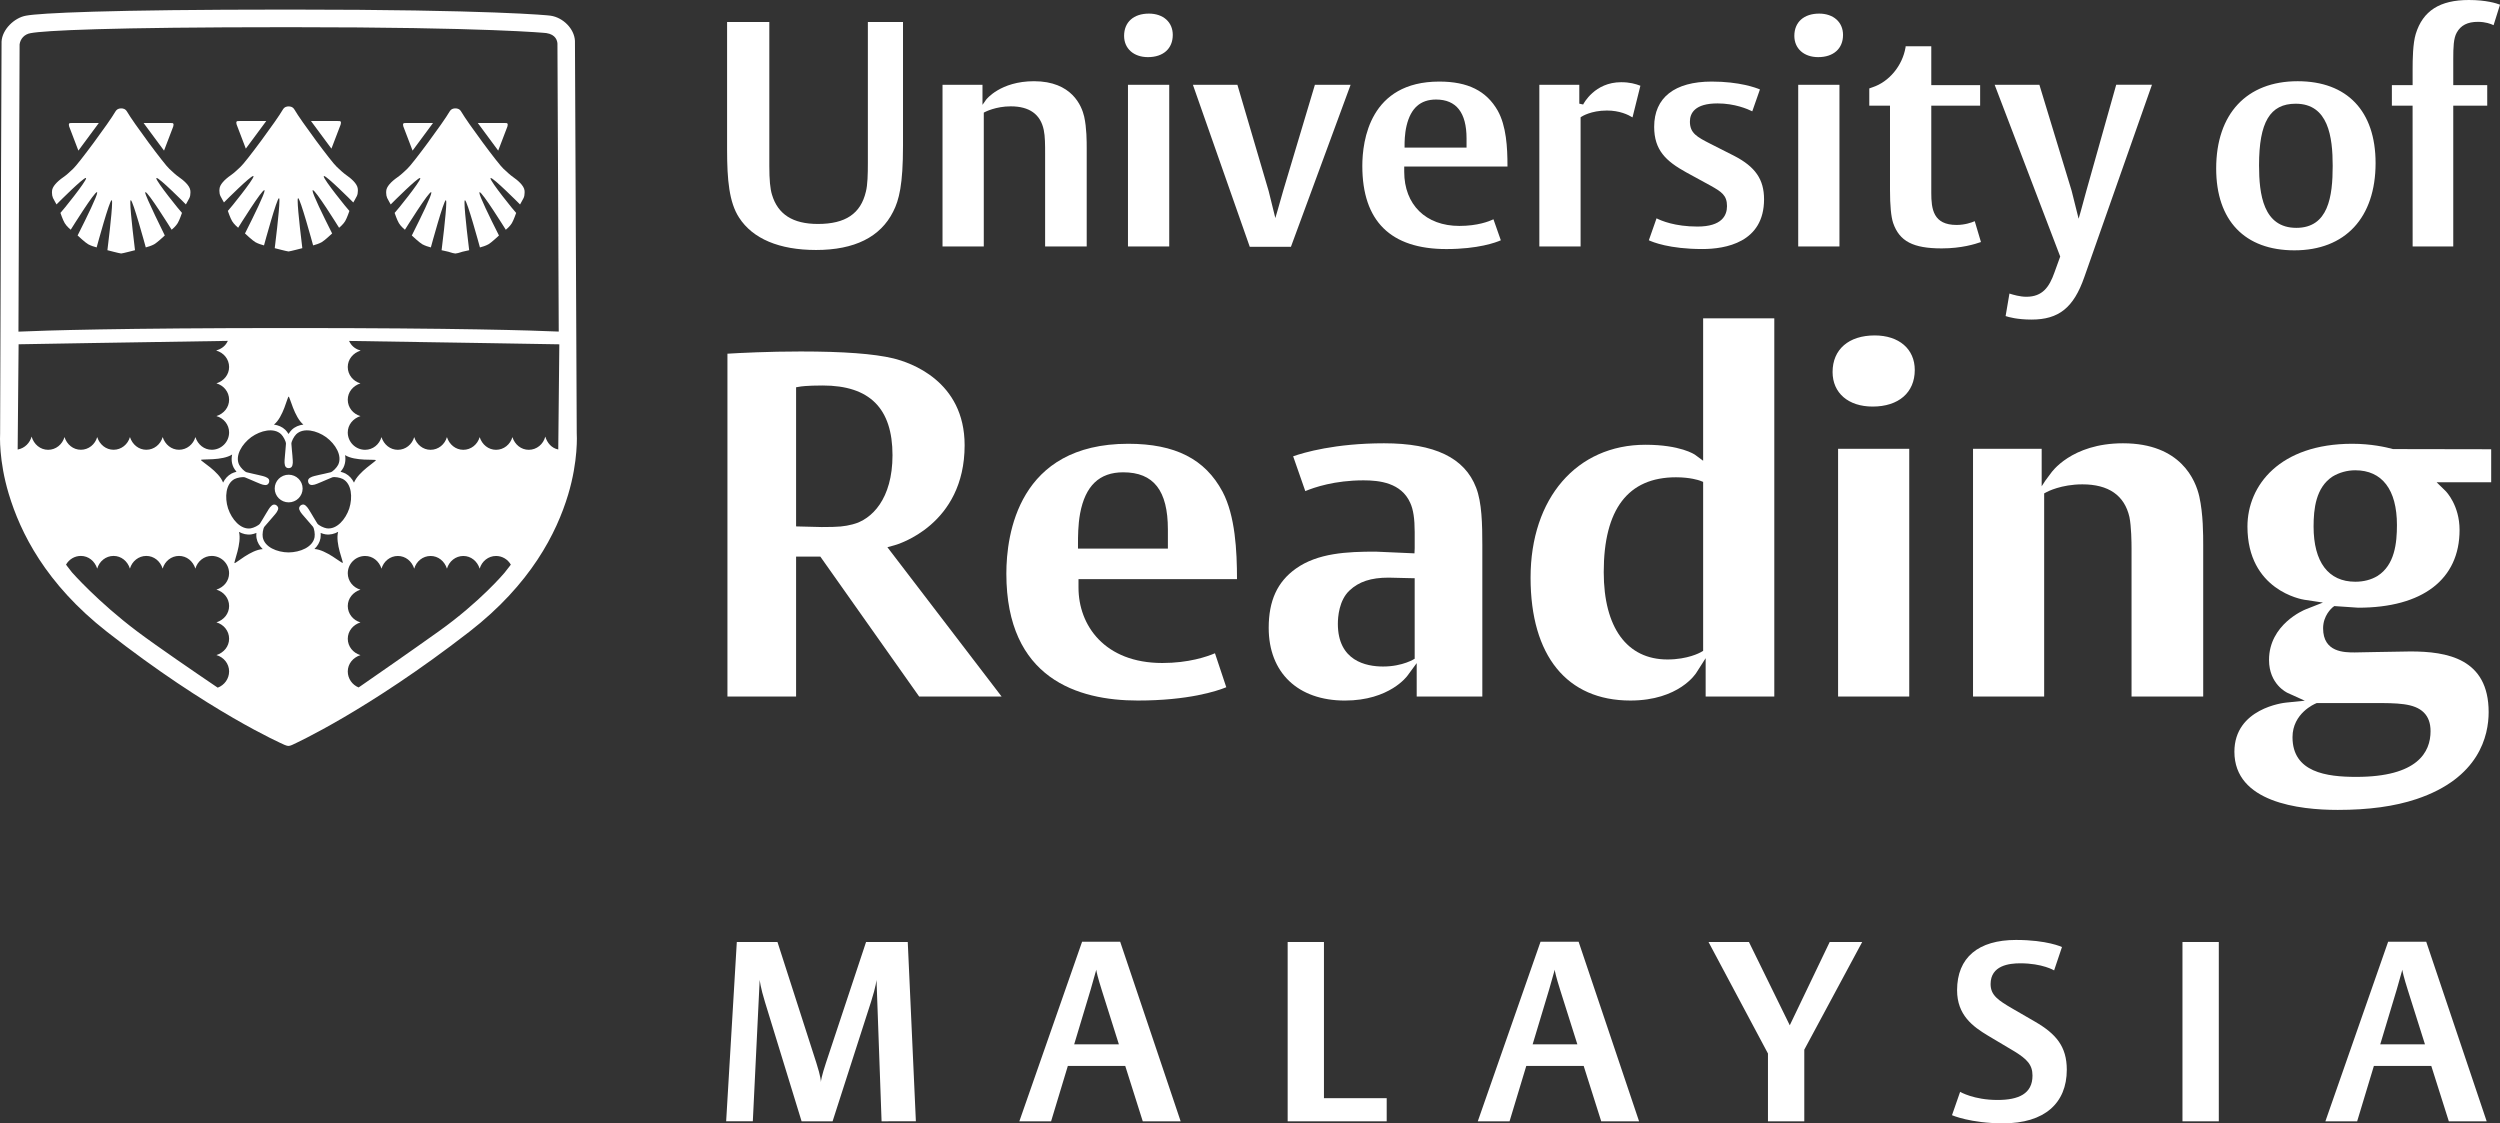 <?xml version="1.0" encoding="utf-8"?>
<!-- Generator: Adobe Illustrator 19.1.0, SVG Export Plug-In . SVG Version: 6.00 Build 0)  -->
<svg version="1.1" xmlns="http://www.w3.org/2000/svg" xmlns:xlink="http://www.w3.org/1999/xlink" x="0px" y="0px"
	 viewBox="0 0 113.549 51.021" style="enable-background:new 0 0 113.549 51.021;" xml:space="preserve">
<rect x="0" y="0" width="113.549" height="51.021" fill="#333333" stroke="none"/>
<style type="text/css">
	.st0{fill:none;}
	.st1{fill:#FFFFFF;}
	.st2{fill:#FFFFFF;enable-background:new    ;}
</style>
<g id="Layer_3">
</g>
<g id="Layer_2">
</g>
<g id="Reversed">
	<path class="st0" d="M13.003,15.45c-0.376,0-1.435,0.014-2.778,0.034c-3.624,0.054-9.359,0.153-9.381,0.153l-0.042,4.66
		l-0.001,0.126c0.105,1.048,0.569,3.105,2.244,5.285C3.12,25.805,3.193,25.902,3.272,26c0,0,1.176,1.337,2.949,2.673
		c0.88,0.664,2.688,1.897,3.543,2.478c0.289,0.195,0.469,0.316,0.469,0.316c1.561,0.949,2.582,1.42,2.858,1.543
		c0.278-0.126,1.312-0.613,2.896-1.58c0,0,0.157-0.107,0.418-0.287c0.696-0.481,2.157-1.494,3.525-2.47
		c1.88-1.339,2.979-2.652,2.979-2.652c0.085-0.103,0.163-0.206,0.242-0.309c1.678-2.18,2.104-4.246,2.204-5.3l0.001-0.117
		l0.046-4.658c-0.024,0-5.724-0.098-9.434-0.152C14.538,15.464,13.401,15.45,13.003,15.45z"/>
	<path class="st0" d="M25.377,15.059L25.319,1.981c-0.007-0.122-0.068-0.413-0.5-0.479c-0.023-0.005-2.643-0.268-11.633-0.268
		h-0.134c-8.17,0-11.04,0.154-11.659,0.27C1.105,1.553,0.926,1.762,0.89,2.014c0,0-0.031,7.807-0.052,13.047
		c1.159-0.051,4.601-0.164,12.362-0.164C20.81,14.898,24.198,15.007,25.377,15.059z"/>
	<path class="st0" d="M24.767,19.83c-0.087,0.344-0.389,0.6-0.75,0.6c-0.346,0-0.635-0.235-0.744-0.577
		c-0.095,0.333-0.39,0.577-0.743,0.577c-0.346,0-0.634-0.235-0.744-0.576c-0.095,0.332-0.39,0.576-0.743,0.576
		c-0.345,0-0.634-0.235-0.744-0.577c-0.095,0.333-0.39,0.577-0.743,0.577c-0.345,0-0.634-0.235-0.743-0.577
		c-0.095,0.333-0.39,0.577-0.744,0.577c-0.345,0-0.634-0.235-0.743-0.577c-0.095,0.333-0.39,0.577-0.742,0.577
		c-0.435,0-0.789-0.354-0.789-0.788c0-0.345,0.235-0.633,0.577-0.743c-0.333-0.095-0.577-0.39-0.577-0.743
		c0-0.345,0.235-0.633,0.576-0.743c-0.332-0.095-0.576-0.39-0.576-0.743c0-0.348,0.239-0.639,0.586-0.746
		c-0.203-0.057-0.385-0.178-0.488-0.366l-0.04-0.073c-1.375-0.02-2.463-0.033-2.85-0.033c-0.376,0-1.435,0.014-2.778,0.034
		c-3.624,0.054-9.359,0.153-9.381,0.153l-0.042,4.66l-0.001,0.126c0.105,1.048,0.569,3.105,2.244,5.285
		C3.12,25.805,3.193,25.902,3.272,26c0,0,1.176,1.337,2.949,2.673c0.88,0.664,2.688,1.897,3.543,2.478
		c0.289,0.195,0.469,0.316,0.469,0.316c1.561,0.949,2.582,1.42,2.858,1.543c0.278-0.126,1.312-0.613,2.896-1.58
		c0,0,0.157-0.107,0.418-0.287c0.696-0.481,2.157-1.494,3.525-2.47c1.88-1.339,2.979-2.652,2.979-2.652
		c0.085-0.103,0.163-0.206,0.242-0.309c1.677-2.178,2.104-4.243,2.204-5.297l-0.014-0.003C25.057,20.352,24.855,20.124,24.767,19.83
		z"/>
	<path class="st0" d="M25.377,15.059L25.319,1.981c-0.007-0.122-0.068-0.413-0.5-0.479c-0.023-0.005-2.643-0.268-11.633-0.268
		h-0.134c-8.17,0-11.04,0.154-11.659,0.27C1.105,1.553,0.926,1.762,0.89,2.014c0,0-0.031,7.807-0.052,13.047
		c1.159-0.051,4.601-0.164,12.362-0.164C20.81,14.898,24.198,15.007,25.377,15.059z"/>
	<path class="st0" d="M15.853,15.483c-1.375-0.02-2.463-0.033-2.85-0.033c-0.363,0-1.371,0.013-2.654,0.032l-0.039,0.072
		c-0.1,0.184-0.279,0.302-0.492,0.368c0.339,0.091,0.588,0.389,0.588,0.746c0,0.346-0.234,0.635-0.576,0.744
		c0.333,0.095,0.576,0.39,0.576,0.742c0,0.346-0.234,0.635-0.576,0.744c0.333,0.095,0.576,0.39,0.576,0.742
		c0,0.435-0.354,0.788-0.788,0.788c-0.345,0-0.634-0.235-0.743-0.576c-0.096,0.332-0.39,0.576-0.743,0.576
		c-0.345,0-0.634-0.235-0.743-0.577c-0.096,0.333-0.39,0.577-0.743,0.577c-0.345,0-0.634-0.235-0.744-0.577
		c-0.095,0.333-0.39,0.577-0.743,0.577c-0.346,0-0.634-0.235-0.744-0.576c-0.095,0.332-0.39,0.576-0.742,0.576
		c-0.346,0-0.634-0.235-0.744-0.577c-0.095,0.333-0.39,0.577-0.743,0.577c-0.354,0-0.648-0.246-0.751-0.6
		c-0.078,0.282-0.303,0.521-0.611,0.583l-0.022,0.004v0.006c0.104,1.037,0.562,3.065,2.197,5.222
		C3.14,25.402,3.39,25.25,3.672,25.25c0.345,0,0.634,0.234,0.743,0.576c0.096-0.333,0.39-0.576,0.743-0.576
		c0.345,0,0.634,0.234,0.743,0.576c0.096-0.332,0.39-0.576,0.743-0.576c0.345,0,0.634,0.234,0.744,0.576
		c0.095-0.333,0.39-0.576,0.743-0.576c0.346,0,0.634,0.234,0.743,0.576c0.096-0.333,0.39-0.576,0.743-0.576
		c0.434,0,0.788,0.353,0.788,0.788c0,0.345-0.234,0.634-0.576,0.743c0.333,0.096,0.576,0.39,0.576,0.743
		c0,0.345-0.234,0.634-0.576,0.743c0.333,0.096,0.576,0.391,0.576,0.743c0,0.345-0.234,0.634-0.576,0.743
		c0.333,0.096,0.576,0.391,0.576,0.742c0,0.332-0.212,0.625-0.517,0.738c0.211,0.144,0.344,0.233,0.344,0.233
		c1.561,0.949,2.582,1.42,2.858,1.543c0.278-0.126,1.312-0.613,2.896-1.58c0,0,0.114-0.078,0.3-0.207
		c-0.294-0.119-0.492-0.404-0.492-0.726c0-0.344,0.235-0.633,0.576-0.742c-0.332-0.096-0.576-0.391-0.576-0.743
		c0-0.345,0.235-0.634,0.576-0.743c-0.332-0.096-0.576-0.391-0.576-0.743c0-0.345,0.235-0.634,0.576-0.743
		c-0.332-0.096-0.576-0.391-0.576-0.743c0-0.435,0.354-0.788,0.789-0.788c0.345,0,0.634,0.234,0.743,0.576
		c0.096-0.333,0.39-0.576,0.742-0.576c0.346,0,0.635,0.234,0.744,0.576c0.095-0.332,0.39-0.576,0.743-0.576
		c0.346,0,0.634,0.234,0.744,0.576c0.096-0.332,0.39-0.576,0.743-0.576c0.345,0,0.634,0.234,0.743,0.576
		c0.096-0.333,0.39-0.576,0.743-0.576c0.282,0,0.531,0.152,0.672,0.393c1.633-2.152,2.054-4.185,2.154-5.228
		c0-0.001,0-0.002,0-0.003l0.001-0.117l0.046-4.658c-0.024,0-5.724-0.098-9.434-0.152C15.93,15.485,15.893,15.484,15.853,15.483z"/>
	<path class="st0" d="M25.319,1.981c-0.007-0.122-0.068-0.413-0.5-0.479c-0.023-0.005-2.643-0.268-11.633-0.268h-0.134
		c-8.17,0-11.04,0.154-11.659,0.27C1.105,1.553,0.926,1.762,0.89,2.014c0,0-0.031,7.807-0.052,13.047
		c1.159-0.051,4.601-0.164,12.362-0.164c7.61,0,10.998,0.109,12.178,0.161L25.319,1.981z"/>
	<path class="st0" d="M3.672,20.43c0.353,0,0.648-0.244,0.742-0.576c0.11,0.341,0.399,0.576,0.744,0.576
		c0.353,0,0.647-0.244,0.743-0.577C6.011,20.194,6.3,20.43,6.645,20.43c0.353,0,0.647-0.244,0.743-0.577
		c0.109,0.342,0.398,0.577,0.743,0.577c0.353,0,0.648-0.244,0.743-0.576c0.109,0.341,0.398,0.576,0.743,0.576
		c0.434,0,0.788-0.354,0.788-0.788c0-0.353-0.244-0.648-0.576-0.742c0.342-0.109,0.576-0.399,0.576-0.744
		c0-0.352-0.244-0.647-0.576-0.742c0.342-0.109,0.576-0.399,0.576-0.744c0-0.357-0.249-0.655-0.588-0.746
		c0.213-0.066,0.392-0.184,0.492-0.368l0.039-0.072c-0.042,0.001-0.081,0.001-0.123,0.002c-3.624,0.054-9.359,0.153-9.381,0.153
		l-0.042,4.66l-0.001,0.12l0.022-0.004c0.309-0.062,0.533-0.301,0.611-0.583c0.103,0.354,0.397,0.6,0.751,0.6
		c0.353,0,0.647-0.244,0.743-0.577C3.038,20.194,3.327,20.43,3.672,20.43z"/>
	<path class="st0" d="M22.53,25.25c-0.353,0-0.647,0.243-0.743,0.576c-0.109-0.342-0.398-0.576-0.743-0.576
		c-0.354,0-0.647,0.244-0.743,0.576c-0.109-0.342-0.398-0.576-0.744-0.576c-0.353,0-0.647,0.244-0.743,0.576
		c-0.109-0.342-0.398-0.576-0.744-0.576c-0.353,0-0.646,0.243-0.742,0.576c-0.109-0.342-0.398-0.576-0.743-0.576
		c-0.435,0-0.789,0.353-0.789,0.788c0,0.353,0.244,0.647,0.576,0.743c-0.341,0.109-0.576,0.398-0.576,0.743
		c0,0.353,0.244,0.647,0.576,0.743c-0.341,0.109-0.576,0.399-0.576,0.743c0,0.353,0.244,0.648,0.576,0.743
		c-0.341,0.109-0.576,0.398-0.576,0.742c0,0.322,0.198,0.607,0.492,0.726c0.038-0.025,0.074-0.051,0.118-0.08
		c0.696-0.481,2.157-1.494,3.525-2.47c1.88-1.339,2.979-2.652,2.979-2.652c0.085-0.103,0.163-0.206,0.242-0.309
		c0.018-0.023,0.033-0.046,0.05-0.068C23.061,25.402,22.812,25.25,22.53,25.25z"/>
	<path class="st0" d="M10.406,26.038c0-0.435-0.354-0.788-0.788-0.788c-0.354,0-0.648,0.243-0.743,0.576
		c-0.109-0.342-0.397-0.576-0.743-0.576c-0.353,0-0.647,0.243-0.743,0.576c-0.11-0.342-0.398-0.576-0.744-0.576
		c-0.354,0-0.648,0.244-0.743,0.576c-0.109-0.342-0.398-0.576-0.743-0.576c-0.353,0-0.648,0.243-0.743,0.576
		c-0.109-0.342-0.398-0.576-0.743-0.576c-0.282,0-0.533,0.152-0.674,0.394c0.016,0.022,0.03,0.042,0.046,0.064
		C3.12,25.805,3.193,25.902,3.272,26c0,0,1.176,1.337,2.949,2.673c0.88,0.664,2.688,1.897,3.543,2.478
		c0.046,0.031,0.084,0.057,0.125,0.084c0.305-0.113,0.517-0.406,0.517-0.738c0-0.352-0.243-0.646-0.576-0.742
		c0.341-0.109,0.576-0.398,0.576-0.743c0-0.352-0.244-0.647-0.576-0.743c0.342-0.109,0.576-0.398,0.576-0.743
		c0-0.354-0.244-0.647-0.576-0.743C10.171,26.672,10.406,26.383,10.406,26.038z"/>
	<path class="st0" d="M25.377,15.059L25.319,1.981c-0.007-0.122-0.068-0.413-0.5-0.479c-0.023-0.005-2.643-0.268-11.633-0.268
		h-0.134c-8.17,0-11.04,0.154-11.659,0.27C1.105,1.553,0.926,1.762,0.89,2.014c0,0-0.031,7.807-0.052,13.047
		c1.159-0.051,4.601-0.164,12.362-0.164C20.81,14.898,24.198,15.007,25.377,15.059z"/>
	<path class="st0" d="M15.853,15.483l0.04,0.073c0.103,0.188,0.285,0.31,0.488,0.366c-0.347,0.107-0.586,0.398-0.586,0.746
		c0,0.354,0.244,0.648,0.576,0.743c-0.341,0.11-0.576,0.398-0.576,0.743c0,0.354,0.244,0.648,0.577,0.743
		c-0.342,0.11-0.577,0.398-0.577,0.743c0,0.435,0.354,0.788,0.789,0.788c0.353,0,0.647-0.244,0.742-0.577
		c0.109,0.342,0.399,0.577,0.743,0.577c0.354,0,0.648-0.244,0.744-0.577c0.109,0.342,0.398,0.577,0.743,0.577
		c0.353,0,0.648-0.244,0.743-0.577c0.11,0.342,0.398,0.577,0.744,0.577c0.353,0,0.647-0.244,0.743-0.576
		c0.109,0.341,0.398,0.576,0.744,0.576c0.353,0,0.647-0.244,0.743-0.577c0.109,0.342,0.398,0.577,0.744,0.577
		c0.361,0,0.663-0.256,0.75-0.6c0.088,0.294,0.29,0.522,0.575,0.582l0.014,0.003c0-0.001,0-0.002,0-0.003l0.001-0.117l0.046-4.658
		c-0.024,0-5.724-0.098-9.434-0.152C15.93,15.485,15.893,15.484,15.853,15.483z"/>
	<path class="st0" d="M3.672,20.43c0.353,0,0.648-0.244,0.742-0.576c0.11,0.341,0.399,0.576,0.744,0.576
		c0.353,0,0.647-0.244,0.743-0.577C6.011,20.194,6.3,20.43,6.645,20.43c0.353,0,0.647-0.244,0.743-0.577
		c0.109,0.342,0.398,0.577,0.743,0.577c0.353,0,0.648-0.244,0.743-0.576c0.109,0.341,0.398,0.576,0.743,0.576
		c0.434,0,0.788-0.354,0.788-0.788c0-0.353-0.244-0.648-0.576-0.742c0.342-0.109,0.576-0.399,0.576-0.744
		c0-0.352-0.244-0.647-0.576-0.742c0.342-0.109,0.576-0.399,0.576-0.744c0-0.357-0.249-0.655-0.588-0.746
		c0.213-0.066,0.392-0.184,0.492-0.368l0.039-0.072c-0.042,0.001-0.081,0.001-0.123,0.002c-3.624,0.054-9.359,0.153-9.381,0.153
		l-0.042,4.66l-0.001,0.12l0.022-0.004c0.309-0.062,0.533-0.301,0.611-0.583c0.103,0.354,0.397,0.6,0.751,0.6
		c0.353,0,0.647-0.244,0.743-0.577C3.038,20.194,3.327,20.43,3.672,20.43z"/>
	<path class="st0" d="M9.127,20.891c-0.018,0.053,0.819,0.521,1.004,1.029c0.086-0.174,0.212-0.318,0.387-0.412
		c0.061-0.031,0.139-0.06,0.223-0.08c-0.056-0.066-0.103-0.137-0.135-0.198c-0.06-0.123-0.087-0.252-0.087-0.384
		c0-0.066,0.009-0.134,0.022-0.201C10.096,20.934,9.145,20.838,9.127,20.891z"/>
	<path class="st0" d="M15.467,21.428c0.084,0.021,0.164,0.049,0.226,0.081c0.174,0.094,0.3,0.238,0.385,0.411
		c0.2-0.493,1.01-0.968,0.993-1.019c-0.017-0.053-0.941,0.056-1.398-0.23c0.01,0.058,0.015,0.116,0.015,0.174
		c0,0.132-0.027,0.263-0.087,0.387C15.571,21.293,15.522,21.361,15.467,21.428z"/>
	<path class="st0" d="M25.377,15.059L25.319,1.981c-0.007-0.122-0.068-0.413-0.5-0.479c-0.023-0.005-2.643-0.268-11.633-0.268
		h-0.134c-8.17,0-11.04,0.154-11.659,0.27C1.105,1.553,0.926,1.762,0.89,2.014c0,0-0.031,7.807-0.052,13.047
		c1.159-0.051,4.601-0.164,12.362-0.164C20.81,14.898,24.198,15.007,25.377,15.059z"/>
	<path class="st0" d="M10.406,26.038c0-0.435-0.354-0.788-0.788-0.788c-0.354,0-0.648,0.243-0.743,0.576
		c-0.109-0.342-0.397-0.576-0.743-0.576c-0.353,0-0.647,0.243-0.743,0.576c-0.11-0.342-0.398-0.576-0.744-0.576
		c-0.354,0-0.648,0.244-0.743,0.576c-0.109-0.342-0.398-0.576-0.743-0.576c-0.353,0-0.648,0.243-0.743,0.576
		c-0.109-0.342-0.398-0.576-0.743-0.576c-0.282,0-0.533,0.152-0.674,0.394c0.016,0.022,0.03,0.042,0.046,0.064
		C3.12,25.805,3.193,25.902,3.272,26c0,0,1.176,1.337,2.949,2.673c0.88,0.664,2.688,1.897,3.543,2.478
		c0.046,0.031,0.084,0.057,0.125,0.084c0.305-0.113,0.517-0.406,0.517-0.738c0-0.352-0.243-0.646-0.576-0.742
		c0.341-0.109,0.576-0.398,0.576-0.743c0-0.352-0.244-0.647-0.576-0.743c0.342-0.109,0.576-0.398,0.576-0.743
		c0-0.354-0.244-0.647-0.576-0.743C10.171,26.672,10.406,26.383,10.406,26.038z"/>
	<path class="st0" d="M13.109,18.014c-0.055,0-0.242,0.937-0.667,1.271c0.192,0.027,0.372,0.099,0.517,0.238
		c0.049,0.048,0.1,0.115,0.145,0.188c0.046-0.073,0.097-0.14,0.147-0.189c0.147-0.142,0.331-0.213,0.527-0.238
		C13.366,18.947,13.165,18.014,13.109,18.014z"/>
	<path class="st0" d="M22.53,25.25c-0.353,0-0.647,0.243-0.743,0.576c-0.109-0.342-0.398-0.576-0.743-0.576
		c-0.354,0-0.647,0.244-0.743,0.576c-0.109-0.342-0.398-0.576-0.744-0.576c-0.353,0-0.647,0.244-0.743,0.576
		c-0.109-0.342-0.398-0.576-0.744-0.576c-0.353,0-0.646,0.243-0.742,0.576c-0.109-0.342-0.398-0.576-0.743-0.576
		c-0.435,0-0.789,0.353-0.789,0.788c0,0.353,0.244,0.647,0.576,0.743c-0.341,0.109-0.576,0.398-0.576,0.743
		c0,0.353,0.244,0.647,0.576,0.743c-0.341,0.109-0.576,0.399-0.576,0.743c0,0.353,0.244,0.648,0.576,0.743
		c-0.341,0.109-0.576,0.398-0.576,0.742c0,0.322,0.198,0.607,0.492,0.726c0.038-0.025,0.074-0.051,0.118-0.08
		c0.696-0.481,2.157-1.494,3.525-2.47c1.88-1.339,2.979-2.652,2.979-2.652c0.085-0.103,0.163-0.206,0.242-0.309
		c0.018-0.023,0.033-0.046,0.05-0.068C23.061,25.402,22.812,25.25,22.53,25.25z"/>
	<path class="st0" d="M15.359,24.156c-0.174,0.094-0.365,0.144-0.566,0.115c-0.068-0.01-0.148-0.033-0.229-0.066
		c0.002,0.03,0.005,0.061,0.005,0.09c0,0.055-0.003,0.106-0.011,0.15c-0.035,0.194-0.137,0.355-0.275,0.49
		c0.531,0.031,1.24,0.662,1.285,0.63C15.611,25.533,15.219,24.678,15.359,24.156z"/>
	<path class="st0" d="M15.853,15.483l0.04,0.073c0.103,0.188,0.285,0.31,0.488,0.366c-0.347,0.107-0.586,0.398-0.586,0.746
		c0,0.354,0.244,0.648,0.576,0.743c-0.341,0.11-0.576,0.398-0.576,0.743c0,0.354,0.244,0.648,0.577,0.743
		c-0.342,0.11-0.577,0.398-0.577,0.743c0,0.435,0.354,0.788,0.789,0.788c0.353,0,0.647-0.244,0.742-0.577
		c0.109,0.342,0.399,0.577,0.743,0.577c0.354,0,0.648-0.244,0.744-0.577c0.109,0.342,0.398,0.577,0.743,0.577
		c0.353,0,0.648-0.244,0.743-0.577c0.11,0.342,0.398,0.577,0.744,0.577c0.353,0,0.647-0.244,0.743-0.576
		c0.109,0.341,0.398,0.576,0.744,0.576c0.353,0,0.647-0.244,0.743-0.577c0.109,0.342,0.398,0.577,0.744,0.577
		c0.361,0,0.663-0.256,0.75-0.6c0.088,0.294,0.29,0.522,0.575,0.582l0.014,0.003c0-0.001,0-0.002,0-0.003l0.001-0.117l0.046-4.658
		c-0.024,0-5.724-0.098-9.434-0.152C15.93,15.485,15.893,15.484,15.853,15.483z"/>
	<path class="st0" d="M11.641,24.295c0-0.028,0.002-0.06,0.005-0.09c-0.082,0.033-0.163,0.057-0.232,0.067
		c-0.198,0.027-0.387-0.021-0.56-0.114c0.136,0.515-0.247,1.385-0.202,1.418c0.045,0.032,0.741-0.609,1.281-0.635
		c-0.142-0.135-0.246-0.3-0.282-0.499C11.644,24.398,11.641,24.349,11.641,24.295z"/>
	<path class="st1" d="M26.195,19.663l-0.081-17.81c-0.031-0.55-0.538-1.055-1.103-1.14c-0.077-0.018-2.752-0.278-11.842-0.278
		h-0.133c-8.222,0-11.24,0.162-11.845,0.275C0.652,0.8,0.097,1.34,0.071,1.892C0.064,1.95,0.005,19.68,0.005,19.68
		C0,19.764-0.058,20.92,0.397,22.431c0.527,1.753,1.671,4.079,4.462,6.265c4.63,3.625,7.943,5.083,8.07,5.138
		c0.076,0.033,0.138,0.046,0.165,0.046c0.027,0,0.088-0.006,0.179-0.048c0.126-0.059,3.413-1.548,8.042-5.136
		c2.79-2.162,3.963-4.479,4.491-6.234C26.265,20.932,26.202,19.755,26.195,19.663z M0.89,2.014c0.037-0.252,0.215-0.461,0.503-0.509
		c0.619-0.116,3.489-0.27,11.659-0.27h0.134c8.99,0,11.609,0.263,11.633,0.268c0.432,0.066,0.493,0.357,0.5,0.479l0.059,13.078
		c-1.18-0.052-4.567-0.161-12.178-0.161c-7.762,0-11.203,0.112-12.362,0.164C0.858,9.821,0.89,2.014,0.89,2.014z M15.673,20.671
		c0.457,0.286,1.38,0.178,1.398,0.23c0.017,0.051-0.792,0.525-0.993,1.019c-0.085-0.173-0.211-0.317-0.385-0.411
		c-0.062-0.032-0.142-0.06-0.226-0.081c0.056-0.066,0.104-0.135,0.134-0.196c0.06-0.124,0.087-0.255,0.087-0.387
		C15.688,20.787,15.683,20.728,15.673,20.671z M13.779,19.284c-0.197,0.025-0.381,0.097-0.527,0.238
		c-0.05,0.049-0.1,0.116-0.147,0.189c-0.045-0.073-0.096-0.139-0.145-0.188c-0.145-0.139-0.324-0.211-0.517-0.238
		c0.425-0.335,0.611-1.271,0.667-1.271C13.165,18.014,13.366,18.947,13.779,19.284z M10.607,21.229
		c0.031,0.062,0.079,0.132,0.135,0.198c-0.084,0.021-0.163,0.049-0.223,0.08c-0.175,0.094-0.301,0.238-0.387,0.412
		c-0.185-0.509-1.022-0.977-1.004-1.029c0.017-0.053,0.968,0.044,1.415-0.246c-0.013,0.067-0.022,0.135-0.022,0.201
		C10.52,20.977,10.547,21.106,10.607,21.229z M2.186,20.43c-0.354,0-0.648-0.246-0.751-0.6c-0.078,0.282-0.303,0.521-0.611,0.583
		l-0.022,0.004l0.001-0.12l0.042-4.66c0.022,0,5.758-0.1,9.381-0.153c0.042-0.001,0.082-0.001,0.123-0.002l-0.039,0.072
		c-0.1,0.184-0.279,0.302-0.492,0.368c0.339,0.091,0.588,0.389,0.588,0.746c0,0.346-0.234,0.635-0.576,0.744
		c0.333,0.095,0.576,0.39,0.576,0.742c0,0.346-0.234,0.635-0.576,0.744c0.333,0.095,0.576,0.39,0.576,0.742
		c0,0.435-0.354,0.788-0.788,0.788c-0.345,0-0.634-0.235-0.743-0.576c-0.096,0.332-0.39,0.576-0.743,0.576
		c-0.345,0-0.634-0.235-0.743-0.577c-0.096,0.333-0.39,0.577-0.743,0.577c-0.345,0-0.634-0.235-0.744-0.577
		c-0.095,0.333-0.39,0.577-0.743,0.577c-0.346,0-0.634-0.235-0.744-0.576c-0.095,0.332-0.39,0.576-0.742,0.576
		c-0.346,0-0.634-0.235-0.744-0.577C2.834,20.185,2.539,20.43,2.186,20.43z M10.406,27.524c0,0.345-0.234,0.634-0.576,0.743
		c0.333,0.096,0.576,0.391,0.576,0.743c0,0.345-0.234,0.634-0.576,0.743c0.333,0.096,0.576,0.391,0.576,0.742
		c0,0.332-0.212,0.625-0.517,0.738c-0.041-0.027-0.079-0.053-0.125-0.084c-0.855-0.58-2.663-1.814-3.543-2.478
		C4.448,27.337,3.272,26,3.272,26c-0.079-0.098-0.153-0.195-0.227-0.292c-0.016-0.022-0.031-0.042-0.046-0.064
		C3.14,25.402,3.39,25.25,3.672,25.25c0.345,0,0.634,0.234,0.743,0.576c0.096-0.333,0.39-0.576,0.743-0.576
		c0.345,0,0.634,0.234,0.743,0.576c0.096-0.332,0.39-0.576,0.743-0.576c0.345,0,0.634,0.234,0.744,0.576
		c0.095-0.333,0.39-0.576,0.743-0.576c0.346,0,0.634,0.234,0.743,0.576c0.096-0.333,0.39-0.576,0.743-0.576
		c0.434,0,0.788,0.353,0.788,0.788c0,0.345-0.234,0.634-0.576,0.743C10.162,26.877,10.406,27.171,10.406,27.524z M10.652,25.576
		c-0.045-0.033,0.337-0.903,0.202-1.418c0.173,0.093,0.361,0.142,0.56,0.114c0.069-0.011,0.15-0.034,0.232-0.067
		c-0.003,0.03-0.005,0.062-0.005,0.09c0,0.054,0.003,0.104,0.011,0.147c0.036,0.199,0.14,0.364,0.282,0.499
		C11.393,24.967,10.697,25.608,10.652,25.576z M13.106,25.091c-0.522-0.005-1.093-0.243-1.172-0.692
		c-0.025-0.143,0.014-0.391,0.073-0.473l0.194-0.225l0.163-0.188l0.066-0.078c0.093-0.104,0.219-0.248,0.206-0.366
		c0,0-0.009-0.063-0.075-0.115c-0.066-0.051-0.133-0.035-0.133-0.035c-0.116,0.024-0.214,0.188-0.285,0.31l-0.053,0.086
		l-0.127,0.213l-0.155,0.254c-0.06,0.082-0.283,0.195-0.427,0.217c-0.451,0.062-0.855-0.406-1.024-0.912
		c-0.157-0.498-0.106-1.114,0.296-1.33c0.128-0.066,0.375-0.106,0.473-0.076l0.274,0.115l0.227,0.098l0.095,0.039
		c0.128,0.056,0.304,0.131,0.412,0.082c0,0,0.062-0.03,0.087-0.105c0.024-0.076-0.008-0.138-0.008-0.138
		c-0.059-0.103-0.245-0.145-0.381-0.176l-0.1-0.024l-0.242-0.055l-0.289-0.068c-0.097-0.031-0.273-0.209-0.338-0.339
		c-0.199-0.41,0.125-0.941,0.551-1.257c0.425-0.303,1.028-0.444,1.357-0.129c0.103,0.102,0.217,0.324,0.218,0.426l-0.024,0.295
		l-0.022,0.249l-0.008,0.101c-0.013,0.139-0.031,0.33,0.049,0.418c0,0,0.04,0.05,0.128,0.05c0.087,0,0.128-0.05,0.128-0.05
		c0.08-0.088,0.062-0.279,0.049-0.418l-0.007-0.101l-0.023-0.248l-0.024-0.296c0.001-0.102,0.115-0.324,0.219-0.426
		c0.328-0.315,0.931-0.174,1.356,0.129l0.009,0.007c0.419,0.311,0.74,0.841,0.541,1.251c-0.064,0.129-0.24,0.307-0.337,0.338
		l-0.285,0.067L14.49,21.57l-0.099,0.024c-0.136,0.03-0.323,0.072-0.382,0.176c0,0-0.032,0.052-0.008,0.138
		c0.025,0.085,0.087,0.105,0.087,0.105c0.108,0.049,0.284-0.026,0.412-0.082l0.095-0.039l0.226-0.097l0.276-0.116
		c0.098-0.03,0.345,0.01,0.473,0.076c0.402,0.216,0.454,0.832,0.293,1.341c-0.166,0.495-0.57,0.964-1.022,0.901
		c-0.143-0.022-0.366-0.134-0.427-0.217l-0.154-0.253l-0.127-0.214l-0.054-0.088c-0.071-0.119-0.169-0.283-0.285-0.308
		c0,0-0.07-0.011-0.133,0.035c-0.062,0.047-0.074,0.115-0.074,0.115c-0.014,0.118,0.113,0.262,0.205,0.366l0.067,0.078l0.164,0.19
		l0.192,0.223c0.059,0.082,0.098,0.33,0.073,0.473C14.21,24.847,13.637,25.086,13.106,25.091z M14.282,24.935
		c0.139-0.135,0.24-0.296,0.275-0.49c0.007-0.045,0.011-0.096,0.011-0.15c0-0.029-0.003-0.06-0.005-0.09
		c0.081,0.033,0.162,0.057,0.229,0.066c0.202,0.028,0.393-0.021,0.566-0.115c-0.14,0.522,0.252,1.377,0.208,1.409
		C15.522,25.598,14.813,24.967,14.282,24.935z M23.152,25.712c-0.079,0.103-0.157,0.205-0.242,0.309c0,0-1.099,1.313-2.979,2.652
		c-1.368,0.976-2.829,1.988-3.525,2.47c-0.044,0.029-0.08,0.055-0.118,0.08c-0.294-0.119-0.492-0.404-0.492-0.726
		c0-0.344,0.235-0.633,0.576-0.742c-0.332-0.096-0.576-0.391-0.576-0.743c0-0.345,0.235-0.634,0.576-0.743
		c-0.332-0.096-0.576-0.391-0.576-0.743c0-0.345,0.235-0.634,0.576-0.743c-0.332-0.096-0.576-0.391-0.576-0.743
		c0-0.435,0.354-0.788,0.789-0.788c0.345,0,0.634,0.234,0.743,0.576c0.096-0.333,0.39-0.576,0.742-0.576
		c0.346,0,0.635,0.234,0.744,0.576c0.095-0.332,0.39-0.576,0.743-0.576c0.346,0,0.634,0.234,0.744,0.576
		c0.096-0.332,0.39-0.576,0.743-0.576c0.345,0,0.634,0.234,0.743,0.576c0.096-0.333,0.39-0.576,0.743-0.576
		c0.282,0,0.531,0.152,0.672,0.393C23.185,25.666,23.169,25.688,23.152,25.712z M25.357,20.295l-0.001,0.117
		c0,0.001,0,0.002,0,0.003l-0.014-0.003c-0.285-0.06-0.487-0.288-0.575-0.582c-0.087,0.344-0.389,0.6-0.75,0.6
		c-0.346,0-0.635-0.235-0.744-0.577c-0.095,0.333-0.39,0.577-0.743,0.577c-0.346,0-0.634-0.235-0.744-0.576
		c-0.095,0.332-0.39,0.576-0.743,0.576c-0.345,0-0.634-0.235-0.744-0.577c-0.095,0.333-0.39,0.577-0.743,0.577
		c-0.345,0-0.634-0.235-0.743-0.577c-0.095,0.333-0.39,0.577-0.744,0.577c-0.345,0-0.634-0.235-0.743-0.577
		c-0.095,0.333-0.39,0.577-0.742,0.577c-0.435,0-0.789-0.354-0.789-0.788c0-0.345,0.235-0.633,0.577-0.743
		c-0.333-0.095-0.577-0.39-0.577-0.743c0-0.345,0.235-0.633,0.576-0.743c-0.332-0.095-0.576-0.39-0.576-0.743
		c0-0.348,0.239-0.639,0.586-0.746c-0.203-0.057-0.385-0.178-0.488-0.366l-0.04-0.073c0.04,0,0.077,0.001,0.117,0.002
		c3.71,0.054,9.409,0.152,9.434,0.152L25.357,20.295z"/>
	<path class="st2" d="M37.15,10.172c-1.138,0-1.82-0.435-2.086-1.328c-0.083-0.263-0.122-0.679-0.122-1.307c0,0,0-6.359,0-6.538
		c-0.161,0-1.758,0-1.918,0c0,0.178,0,5.817,0,5.817c0,1.34,0.093,2.375,0.544,3.066c0.62,0.963,1.828,1.472,3.495,1.472
		c1.747,0,2.926-0.586,3.505-1.743c0.268-0.523,0.446-1.23,0.446-2.987c0,0,0-5.448,0-5.625c-0.156,0-1.439,0-1.596,0
		c0,0.178,0,6.405,0,6.405c0,0.497-0.011,0.999-0.09,1.3C39.093,9.706,38.401,10.172,37.15,10.172z"/>
	<path class="st2" d="M53.106,3.851c-0.16,0-1.714,0-1.874,0c0,0.177,0,7.166,0,7.342c0.16,0,1.714,0,1.874,0
		c0-0.087,0-3.577,0-3.577S53.106,3.942,53.106,3.851z"/>
	<path class="st2" d="M74.148,5.332c0.05-0.202,0.324-1.3,0.358-1.438c-0.225-0.085-0.484-0.16-0.875-0.16
		c-1.203,0-1.704,0.969-1.725,1.013l-0.175-0.039c0,0,0-0.704,0-0.856c-0.159,0-1.655,0-1.815,0c0,0.177,0,7.166,0,7.342
		c0.16,0,1.715,0,1.874,0c0-0.178,0-5.866,0-5.866L71.832,5.3c0.018-0.012,0.429-0.28,1.153-0.28
		C73.559,5.02,73.952,5.21,74.148,5.332z"/>
	<path class="st2" d="M65.371,3.705c-3.154,0-3.495,2.681-3.495,3.833c0,2.504,1.285,3.774,3.818,3.774
		c1.446,0,2.249-0.3,2.473-0.398c-0.043-0.124-0.281-0.803-0.335-0.954c-0.197,0.094-0.72,0.301-1.55,0.301
		c-1.521,0-2.503-0.965-2.503-2.458V7.563c0,0,4.514,0,4.69,0c0-0.008,0-0.025,0-0.025c0-0.85-0.053-1.814-0.443-2.513
		C67.51,4.124,66.667,3.705,65.371,3.705z M66.609,6.704h-2.814V6.612c0-0.13,0-0.526,0.091-0.903
		c0.191-0.8,0.629-1.188,1.339-1.188c0.919,0,1.385,0.594,1.385,1.767V6.704z"/>
	<path class="st2" d="M58.021,9.578l-0.096,0.326l-0.302-1.223c0,0-1.383-4.701-1.421-4.83c-0.121,0-1.799,0-2.021,0
		c0.083,0.235,2.54,7.239,2.582,7.357c0.118,0,1.754,0,1.871,0c0.043-0.116,2.622-7.12,2.71-7.357c-0.218,0-1.505,0-1.622,0
		c-0.17,0.567-1.436,4.798-1.436,4.798L58.021,9.578z"/>
	<path class="st2" d="M52.184,0.618c-0.696,0-1.128,0.387-1.128,1.01c0,0.579,0.436,0.967,1.083,0.967
		c0.696,0,1.128-0.387,1.128-1.01C53.268,1.005,52.833,0.618,52.184,0.618z"/>
	<path class="st2" d="M46.965,3.689c-1.53,0-2.167,0.827-2.174,0.836l-0.167,0.237c0,0,0-0.768,0-0.91c-0.159,0-1.656,0-1.815,0
		c0,0.177,0,7.166,0,7.342c0.16,0,1.714,0,1.874,0c0-0.178,0-6.078,0-6.078l0.049-0.026c0.021-0.01,0.498-0.26,1.175-0.26
		c0.848,0,1.352,0.36,1.5,1.072c0.062,0.288,0.062,0.69,0.062,1.077c0,0,0,4.039,0,4.215c0.16,0,1.729,0,1.889,0
		c0-0.176,0-4.45,0-4.45c0-0.325,0-0.931-0.115-1.449C49.131,4.812,48.687,3.689,46.965,3.689z"/>
	<path class="st2" d="M83.547,3.851c-0.159,0-1.713,0-1.873,0c0,0.177,0,7.166,0,7.342c0.16,0,1.714,0,1.873,0
		c0-0.093,0-3.992,0-3.992S83.547,3.934,83.547,3.851z"/>
	<path class="st2" d="M82.626,0.618c-0.695,0-1.128,0.387-1.128,1.01c0,0.579,0.436,0.967,1.083,0.967
		c0.696,0,1.129-0.387,1.129-1.01C83.71,1.005,83.274,0.618,82.626,0.618z"/>
	<path class="st2" d="M78.761,7.076l-1.073-0.544c-0.602-0.308-0.933-0.478-0.933-1.008c0-0.377,0.218-0.827,1.253-0.827
		c0.788,0,1.375,0.257,1.58,0.359c0.054-0.153,0.303-0.864,0.348-0.994c-0.178-0.075-0.926-0.357-2.191-0.357
		c-1.686,0-2.613,0.73-2.613,2.054c0,1.057,0.532,1.558,1.451,2.066c0,0,1.104,0.602,1.104,0.603
		c0.508,0.284,0.753,0.443,0.753,0.933c0,0.424-0.232,0.929-1.342,0.929c-1.028,0-1.649-0.267-1.858-0.374
		c-0.055,0.154-0.305,0.87-0.35,0.997c0.168,0.079,0.934,0.398,2.429,0.398c1.047,0,2.804-0.293,2.804-2.259
		C80.122,8.147,79.727,7.575,78.761,7.076z"/>
	<path class="st2" d="M88.867,10.217c-1.061,0-1.149-0.721-1.149-1.46V4.8c0,0,2.051,0,2.219,0c0-0.141,0-0.793,0-0.934
		c-0.168,0-2.219,0-2.219,0s0-1.598,0-1.764c-0.149,0-1.029,0-1.164,0c-0.002,0.026-0.006,0.054-0.006,0.057
		c-0.145,0.833-0.749,1.559-1.5,1.805c0,0-0.085,0.03-0.146,0.052c0,0.101,0,0.646,0,0.784c0.15,0,0.941,0,0.941,0v3.826
		c0,0.712,0.048,1.216,0.142,1.499c0.286,0.833,0.905,1.157,2.206,1.157c0.907,0,1.524-0.199,1.783-0.289
		c-0.039-0.131-0.237-0.793-0.282-0.947C89.543,10.11,89.241,10.217,88.867,10.217z"/>
	<path class="st2" d="M94.505,9.605l-0.095,0.329l-0.317-1.268c0,0-1.426-4.688-1.465-4.815c-0.12,0-1.805,0-2.032,0
		c0.092,0.241,2.978,7.801,2.978,7.801l-0.262,0.723c-0.234,0.663-0.541,1.104-1.277,1.104c-0.288,0-0.606-0.093-0.767-0.146
		c-0.027,0.165-0.153,0.901-0.174,1.023c0.141,0.047,0.533,0.159,1.176,0.159c1.241,0,1.913-0.539,2.397-1.923
		c0,0,2.99-8.504,3.074-8.742c-0.215,0-1.505,0-1.624,0c-0.037,0.13-1.363,4.842-1.363,4.842L94.505,9.605z"/>
	<path class="st2" d="M104.358,3.689c-2.316,0-3.7,1.483-3.7,3.965c0,2.362,1.296,3.716,3.554,3.716
		c2.309,0,3.686-1.483,3.686-3.965C107.897,5.044,106.607,3.689,104.358,3.689z M104.299,10.349c-1.502,0-1.694-1.519-1.694-2.841
		c0-1.96,0.498-2.797,1.665-2.797c1.488,0,1.68,1.51,1.68,2.826C105.95,8.928,105.753,10.349,104.299,10.349z"/>
	<path class="st2" d="M109.581,11.194c0.16,0,1.685,0,1.845,0c0-0.179,0-6.394,0-6.394s1.381,0,1.543,0c0-0.141,0-0.793,0-0.934
		c-0.162,0-1.543,0-1.543,0V2.687c0-0.542,0.012-0.945,0.158-1.206c0.186-0.333,0.491-0.489,0.963-0.489
		c0.345,0,0.583,0.091,0.71,0.152c0.049-0.157,0.254-0.806,0.293-0.932C113.393,0.152,112.927,0,112.134,0
		c-1.319,0-2.086,0.489-2.411,1.538c-0.133,0.434-0.143,1.152-0.143,1.61c0,0.045,0,0.718,0,0.718h-0.092c0,0-0.699,0-0.85,0
		c0,0.142,0,0.793,0,0.934c0.15,0,0.941,0,0.941,0S109.581,11.015,109.581,11.194z"/>
	<path class="st2" d="M85.147,15.235c-1.18,0-1.912,0.637-1.912,1.661c0,0.954,0.715,1.57,1.821,1.57
		c1.179,0,1.912-0.637,1.912-1.661C86.968,15.851,86.253,15.235,85.147,15.235z"/>
	<path class="st2" d="M51.243,20.156c-4.996,0-5.535,4.125-5.535,5.899c0,4.763,3.245,5.763,5.968,5.763
		c2.311,0,3.596-0.431,4.021-0.604c-0.043-0.131-0.464-1.393-0.514-1.543c-0.369,0.156-1.196,0.442-2.391,0.442
		c-2.63,0-3.807-1.718-3.807-3.42v-0.389c0,0,7.02,0,7.199,0c-0.001-1.279-0.078-2.877-0.656-3.969
		C54.736,20.849,53.375,20.156,51.243,20.156z M53.045,24.918h-4.083v-0.229c0-0.294,0-0.842,0.095-1.363
		c0.235-1.261,0.875-1.874,1.958-1.874c1.384,0,2.03,0.826,2.03,2.6V24.918z"/>
	<path class="st2" d="M40.633,24.764L40.633,24.764c0.13-0.036,3.18-0.919,3.18-4.541c0-2.931-2.481-3.761-3.241-3.946
		c-0.881-0.21-2.258-0.313-4.207-0.313c-1.472,0-2.767,0.067-3.325,0.101c0,0.171,0,15.391,0,15.572c0.169,0,2.949,0,3.118,0
		c0-0.179,0-6.356,0-6.356h1.101c0,0,4.435,6.279,4.489,6.356c0.088,0,3.411,0,3.745,0c-0.217-0.282-5.188-6.782-5.188-6.782
		L40.633,24.764z M38.722,23.817c-0.38,0.095-0.597,0.121-1.401,0.121l-1.163-0.029V17.59l0.077-0.013c0,0,0.115-0.02,0.114-0.019
		c0.003-0.001,0.282-0.049,1.019-0.049c2.132,0,3.169,1.037,3.169,3.168C40.536,22.659,39.599,23.599,38.722,23.817z"/>
	<path class="st2" d="M62.864,20.134c-2.227,0-3.649,0.422-4.13,0.591c0.052,0.147,0.505,1.447,0.552,1.581
		c0.407-0.17,1.336-0.489,2.644-0.489c0.715,0,1.713,0.105,2.122,1.022c0.139,0.299,0.203,0.721,0.203,1.326v0.733l-0.01,0.235
		l-1.769-0.078c-1.286,0-2.626,0.06-3.626,0.777c-0.836,0.6-1.226,1.453-1.226,2.685c0,2.036,1.326,3.302,3.462,3.302
		c2.034,0,2.832-1.118,2.84-1.129l0.42-0.571c0,0,0,1.358,0,1.518c0.168,0,2.813,0,2.981,0c0-0.179,0-6.879,0-6.879
		c0-0.952-0.021-1.937-0.281-2.607C66.527,20.793,65.159,20.134,62.864,20.134z M64.254,29.92c0,0-0.533,0.353-1.436,0.353
		c-0.767,0-2.053-0.252-2.053-1.939c0-0.307,0.052-1.066,0.527-1.512c0.429-0.405,0.977-0.586,1.778-0.586l0.974,0.023l0.21,0.004
		V29.92z"/>
	<path class="st2" d="M86.717,20.384c-0.169,0-3.062,0-3.232,0c0,0.179,0,11.073,0,11.252c0.169,0,3.062,0,3.232,0
		c0-0.107,0-7.225,0-7.225S86.717,20.456,86.717,20.384z"/>
	<path class="st2" d="M76.991,20.658c-0.026-0.02-0.673-0.457-2.256-0.457c-3.12,0-5.217,2.426-5.217,6.037
		c0,3.546,1.652,5.58,4.533,5.58c2.215,0,2.984-1.242,2.992-1.255l0.427-0.669c0,0,0,1.578,0,1.741c0.169,0,2.95,0,3.118,0
		c0-0.181,0-16.996,0-17.176c-0.169,0-3.062,0-3.232,0c0,0.179,0,6.014,0,6.014v0.454l-0.146-0.108
		C77.21,20.819,76.99,20.656,76.991,20.658z M77.356,21.887v7.675l-0.115,0.066c-0.023,0.013-0.581,0.325-1.504,0.325
		c-1.84,0-2.896-1.445-2.896-3.967c0-2.857,1.104-4.308,3.283-4.308c0.648,0,1.039,0.136,1.083,0.151L77.356,21.887z"/>
	<path class="st2" d="M96.425,20.134c-2.356,0-3.261,1.339-3.271,1.353l-0.253,0.34l-0.169,0.26c0,0,0-1.539,0-1.702
		c-0.169,0-2.949,0-3.118,0c0,0.179,0,11.073,0,11.252c0.169,0,3.063,0,3.231,0c0-0.181,0-9.227,0-9.227l0.121-0.064
		c0.027-0.015,0.658-0.347,1.613-0.347c1.192,0,1.912,0.498,2.139,1.483c0.087,0.433,0.096,1.147,0.096,1.435c0,0,0,6.541,0,6.72
		c0.17,0,3.086,0,3.255,0c0-0.179,0-6.856,0-6.856c0-0.501,0-1.434-0.177-2.229C99.728,21.824,99.061,20.134,96.425,20.134z"/>
	<path class="st2" d="M106.838,20.156c-3.288,0-4.76,1.887-4.76,3.758c0,2.9,2.479,3.311,2.584,3.327l0.845,0.127l-0.794,0.313
		c-0.068,0.027-1.655,0.684-1.655,2.293c0,1.105,0.81,1.482,0.844,1.498l0.782,0.354l-0.854,0.086
		c-0.096,0.009-2.345,0.26-2.345,2.232c0,2.298,2.941,2.642,4.692,2.642c1.415,0,2.584-0.161,3.572-0.49
		c2.857-0.952,3.284-2.885,3.284-3.952c0-2.441-1.898-2.755-3.551-2.755l-1.61,0.027c0,0-0.919,0.018-0.921,0.018
		c-0.467,0-1.437,0-1.437-1.096c0-0.577,0.383-0.907,0.428-0.949l0.081-0.061l1.087,0.074c2.924,0,4.602-1.287,4.602-3.53
		c0-1.123-0.611-1.747-0.638-1.773l-0.403-0.393c0,0,2.307,0,2.477,0c0-0.155,0-1.346,0-1.501c-0.615,0-4.436-0.005-4.458-0.008
		C108.365,20.308,107.691,20.156,106.838,20.156z M107.796,31.932c1.081,0,1.862,0,2.295,0.432c0.204,0.205,0.304,0.482,0.304,0.847
		c0,0.947-0.585,2.075-3.374,2.075c-1.349,0-2.896-0.204-2.896-1.802c0-1.092,1.018-1.516,1.059-1.533l0.043-0.019H107.796z
		 M107.988,26.158l-0.006,0.004c-0.289,0.173-0.628,0.26-1.006,0.26c-1.221,0-1.894-0.891-1.894-2.508
		c0-0.794,0.098-1.77,0.863-2.271c0.303-0.183,0.669-0.283,1.03-0.283c1.22,0,1.893,0.882,1.893,2.484
		C108.869,24.662,108.768,25.663,107.988,26.158z"/>
	<path class="st1" d="M15.054,6.751c0.036-0.092,0.405-1.06,0.409-1.07c0,0,0.023-0.055,0.023-0.106
		c0-0.019-0.003-0.039-0.014-0.054c-0.013-0.02-0.057-0.028-0.131-0.024l-0.007,0c0,0-1.187,0-1.209,0
		c0.014,0.019,0.68,0.919,0.68,0.919S15.043,6.735,15.054,6.751z M16.251,8.575c-0.02-0.242-0.338-0.495-0.526-0.625
		c-0.129-0.09-0.274-0.227-0.361-0.309L15.298,7.58c-0.228-0.199-1.645-2.115-1.919-2.594c-0.077-0.135-0.184-0.153-0.269-0.153
		c-0.085,0-0.192,0.019-0.269,0.153c-0.273,0.478-1.69,2.394-1.919,2.594l-0.065,0.061c-0.087,0.082-0.233,0.219-0.362,0.309
		c-0.325,0.225-0.512,0.447-0.525,0.625C9.965,8.604,9.964,8.631,9.964,8.658c0,0.095,0.015,0.174,0.047,0.244
		c0.021,0.048,0.059,0.114,0.096,0.179c0,0,0.058,0.103,0.065,0.114c0.132-0.136,1.202-1.2,1.327-1.201l0.012,0.003l0.004,0.014
		c-0.002,0.15-1.074,1.478-1.166,1.568c0.006,0.019,0.106,0.317,0.194,0.465c0.083,0.141,0.248,0.279,0.274,0.3
		c0.043-0.069,1.089-1.75,1.191-1.706l0.008,0.009c0.001,0.003,0.001,0.007,0.001,0.012c0,0.147-0.464,1.1-0.862,1.889
		c0,0-0.024,0.049-0.028,0.056c0.019,0.018,0.355,0.332,0.479,0.399c0.128,0.07,0.276,0.113,0.385,0.143
		c0.03-0.113,0.585-2.145,0.68-2.145l0.007,0.002l0.001,0.002c0.009,0.011,0.013,0.05,0.013,0.112c0,0.455-0.205,2.089-0.213,2.155
		c0.008,0.001,0.544,0.143,0.626,0.15c0.083-0.007,0.619-0.149,0.627-0.15c-0.008-0.066-0.212-1.699-0.212-2.153
		c0-0.064,0.004-0.104,0.013-0.114l0.006-0.004h0.003c0.094,0,0.65,2.032,0.68,2.145c0.109-0.03,0.256-0.073,0.385-0.143
		c0.125-0.068,0.46-0.382,0.479-0.399c-0.003-0.007-0.021-0.042-0.021-0.042c-0.4-0.793-0.869-1.753-0.869-1.902
		c0-0.005,0-0.009,0.001-0.012L14.21,8.64c0.101-0.044,1.149,1.636,1.191,1.706c0.027-0.021,0.191-0.16,0.275-0.3
		c0.087-0.148,0.188-0.447,0.194-0.465c-0.092-0.09-1.164-1.418-1.166-1.568l0.004-0.014l0.013-0.003
		c0.124,0.001,1.193,1.065,1.326,1.201c0.007-0.012,0.065-0.114,0.065-0.114c0.037-0.064,0.075-0.131,0.097-0.179
		c0.031-0.07,0.046-0.149,0.046-0.244C16.255,8.631,16.254,8.604,16.251,8.575z M11.165,6.751c0.012-0.016,0.248-0.335,0.248-0.335
		s0.667-0.9,0.68-0.919c-0.022,0-1.209,0-1.209,0l-0.007,0c-0.073-0.003-0.117,0.004-0.13,0.024
		c-0.01,0.015-0.014,0.035-0.014,0.054c0,0.051,0.024,0.106,0.024,0.106C10.759,5.692,11.129,6.66,11.165,6.751z"/>
	<path class="st1" d="M22.628,6.841c0.036-0.092,0.405-1.06,0.409-1.07c0.001-0.001,0.023-0.055,0.023-0.106
		c0-0.019-0.003-0.039-0.014-0.054c-0.013-0.02-0.057-0.028-0.13-0.024L22.91,5.587c0,0-1.187,0-1.209,0
		c0.014,0.018,0.68,0.919,0.68,0.919S22.617,6.825,22.628,6.841z M23.826,8.664c-0.02-0.242-0.338-0.495-0.526-0.625
		c-0.129-0.09-0.274-0.227-0.361-0.309L22.872,7.67c-0.228-0.199-1.645-2.115-1.92-2.594c-0.077-0.135-0.184-0.153-0.268-0.154
		c-0.085,0-0.192,0.019-0.27,0.154c-0.273,0.478-1.69,2.394-1.919,2.594L18.43,7.731c-0.087,0.082-0.233,0.219-0.362,0.309
		c-0.325,0.225-0.512,0.447-0.525,0.625c-0.003,0.029-0.004,0.057-0.004,0.083c0,0.095,0.015,0.173,0.046,0.244
		c0.021,0.048,0.059,0.114,0.096,0.179c0,0,0.058,0.103,0.065,0.115c0.133-0.136,1.202-1.2,1.327-1.201l0.013,0.003l0.004,0.014
		c-0.002,0.15-1.074,1.479-1.166,1.568c0.006,0.018,0.106,0.317,0.194,0.465c0.083,0.141,0.248,0.279,0.274,0.3
		c0.043-0.069,1.089-1.749,1.192-1.705l0.008,0.01c0.001,0.003,0.001,0.007,0.001,0.011c0,0.147-0.464,1.1-0.861,1.889
		c0,0-0.024,0.049-0.028,0.056c0.019,0.018,0.355,0.331,0.479,0.399c0.128,0.07,0.276,0.113,0.386,0.143
		c0.03-0.112,0.585-2.145,0.68-2.145l0.007,0.003l0.001,0.002c0.009,0.011,0.013,0.05,0.013,0.112c0,0.455-0.204,2.089-0.213,2.155
		c0.009,0.001,0.106,0.023,0.106,0.023l0.2,0.045l0.084,0.026c0.076,0.023,0.154,0.049,0.236,0.056
		c0.083-0.007,0.162-0.032,0.238-0.056l0.085-0.026l0.199-0.045c0,0,0.098-0.023,0.105-0.023c-0.008-0.066-0.212-1.699-0.212-2.153
		c0-0.063,0.004-0.103,0.013-0.114l0.006-0.004h0.002c0.094,0,0.65,2.032,0.68,2.145c0.109-0.03,0.256-0.072,0.385-0.143
		c0.125-0.068,0.46-0.382,0.479-0.399c-0.003-0.007-0.021-0.043-0.021-0.043c-0.401-0.793-0.869-1.752-0.869-1.902
		c0-0.004,0.001-0.008,0.002-0.011l0.008-0.01c0.101-0.044,1.149,1.637,1.191,1.705c0.027-0.021,0.191-0.159,0.275-0.3
		c0.087-0.148,0.188-0.447,0.195-0.465c-0.092-0.09-1.164-1.418-1.166-1.568l0.004-0.014l0.013-0.003
		c0.124,0.001,1.193,1.065,1.326,1.201c0.007-0.012,0.064-0.115,0.064-0.115c0.037-0.064,0.075-0.13,0.097-0.179
		c0.031-0.07,0.046-0.148,0.046-0.244C23.829,8.721,23.828,8.693,23.826,8.664z M18.739,6.841c0.012-0.017,0.248-0.335,0.248-0.335
		s0.667-0.901,0.68-0.919c-0.022,0-1.209,0-1.209,0L18.45,5.587c-0.073-0.003-0.117,0.004-0.13,0.024
		c-0.01,0.015-0.014,0.035-0.014,0.054c0,0.051,0.024,0.105,0.024,0.105C18.334,5.781,18.703,6.749,18.739,6.841z"/>
	<path class="st1" d="M7.45,6.841c0.036-0.092,0.405-1.06,0.409-1.07C7.859,5.77,7.882,5.716,7.882,5.665
		c0-0.019-0.003-0.039-0.014-0.054c-0.013-0.02-0.057-0.028-0.13-0.024L7.731,5.587c0,0-1.187,0-1.209,0
		c0.014,0.018,0.68,0.919,0.68,0.919S7.438,6.825,7.45,6.841z M8.647,8.664c-0.02-0.242-0.338-0.495-0.526-0.625
		C7.992,7.95,7.846,7.813,7.759,7.731L7.693,7.67C7.465,7.471,6.048,5.555,5.774,5.077C5.697,4.942,5.59,4.923,5.505,4.923
		c-0.085,0-0.192,0.019-0.27,0.154C4.962,5.554,3.545,7.47,3.317,7.67L3.251,7.731C3.165,7.813,3.019,7.95,2.889,8.039
		C2.564,8.264,2.377,8.487,2.364,8.664C2.361,8.693,2.36,8.721,2.36,8.747c0,0.095,0.015,0.173,0.046,0.244
		C2.427,9.039,2.465,9.105,2.502,9.17c0,0,0.058,0.103,0.065,0.115C2.7,9.148,3.77,8.084,3.894,8.083l0.012,0.003l0.004,0.014
		C3.908,8.251,2.836,9.58,2.745,9.669c0.006,0.018,0.106,0.317,0.194,0.465c0.083,0.141,0.248,0.279,0.274,0.3
		c0.043-0.069,1.089-1.749,1.192-1.705l0.008,0.01C4.415,8.742,4.415,8.746,4.415,8.75c0,0.147-0.464,1.1-0.862,1.889
		c0,0-0.024,0.049-0.028,0.056c0.02,0.018,0.355,0.331,0.48,0.399c0.128,0.07,0.276,0.113,0.385,0.143
		c0.03-0.112,0.585-2.145,0.68-2.145l0.007,0.003l0.002,0.002c0.009,0.011,0.013,0.05,0.013,0.112c0,0.455-0.205,2.089-0.213,2.155
		c0.008,0.001,0.544,0.144,0.626,0.15c0.083-0.007,0.619-0.149,0.627-0.15C6.124,11.297,5.919,9.664,5.919,9.21
		c0-0.063,0.004-0.103,0.013-0.114l0.006-0.004h0.003c0.094,0,0.65,2.032,0.68,2.145c0.109-0.03,0.256-0.072,0.385-0.143
		c0.124-0.068,0.46-0.382,0.479-0.399c-0.003-0.007-0.89-1.795-0.89-1.945c0-0.004,0.001-0.008,0.001-0.011l0.009-0.01
		c0.101-0.044,1.149,1.637,1.191,1.705c0.027-0.021,0.191-0.159,0.275-0.3c0.087-0.148,0.188-0.447,0.194-0.465
		C8.174,9.58,7.102,8.251,7.1,8.101l0.004-0.014l0.013-0.003C7.241,8.084,8.31,9.148,8.443,9.285C8.45,9.273,8.507,9.17,8.507,9.17
		c0.037-0.064,0.075-0.13,0.097-0.179C8.635,8.921,8.65,8.843,8.65,8.747C8.65,8.721,8.649,8.693,8.647,8.664z M3.56,6.841
		c0.012-0.017,0.248-0.335,0.248-0.335s0.667-0.901,0.68-0.919c-0.022,0-1.209,0-1.209,0L3.272,5.587
		c-0.073-0.003-0.117,0.004-0.13,0.024c-0.01,0.015-0.014,0.035-0.014,0.054c0,0.051,0.023,0.105,0.023,0.105
		C3.155,5.781,3.524,6.749,3.56,6.841z"/>
	<polygon class="st1" points="14.976,19.635 14.978,19.636 14.981,19.639 	"/>
	<ellipse class="st1" cx="13.111" cy="22.189" rx="0.634" ry="0.628"/>
	<g>
		<path class="st1" d="M40.041,50.93l-0.23-6.426c0,0-0.023,0.289-0.243,0.98l-1.752,5.445h-1.408l-1.661-5.41
			c-0.208-0.67-0.242-1.016-0.242-1.016l-0.312,6.426h-1.211l0.484-8.145h1.846l1.766,5.49c0.207,0.646,0.207,0.842,0.207,0.877
			c0-0.057,0.035-0.289,0.23-0.877l1.822-5.49h1.893l0.369,8.145H40.041z"/>
		<path class="st1" d="M51.904,50.93l-0.796-2.516h-2.607L47.74,50.93h-1.442l2.85-8.156h1.73l2.747,8.156H51.904z M50.047,44.988
			c-0.197-0.623-0.254-0.889-0.254-0.945l-0.254,0.898l-0.75,2.492h2.03L50.047,44.988z"/>
		<path class="st1" d="M58.485,50.93v-8.145h1.648v7.094h2.85v1.051H58.485z"/>
		<path class="st1" d="M72.727,50.93l-0.797-2.516h-2.607l-0.76,2.516H67.12l2.85-8.156h1.73l2.746,8.156H72.727z M70.87,44.988
			c-0.197-0.623-0.254-0.889-0.254-0.945l-0.254,0.898l-0.75,2.492h2.031L70.87,44.988z"/>
		<path class="st1" d="M81.95,47.676v3.254h-1.65v-3.08L77.6,42.785h1.836l1.855,3.783l1.813-3.783h1.476L81.95,47.676z"/>
		<path class="st1" d="M90.989,51.021c-1.488,0-2.33-0.369-2.33-0.369l0.369-1.061c0,0,0.623,0.369,1.695,0.369
			c0.957,0,1.592-0.277,1.592-1.107c0-0.496-0.254-0.75-0.818-1.098l-1.201-0.715c-0.691-0.414-1.406-0.934-1.406-2.065
			c0-1.488,0.969-2.283,2.676-2.283c1.42,0,2.088,0.322,2.088,0.322l-0.357,1.061c0,0-0.531-0.322-1.535-0.322
			c-0.496,0-1.35,0.092-1.35,0.945c0,0.508,0.348,0.738,1.004,1.119l1.016,0.588c0.957,0.555,1.441,1.131,1.441,2.182
			C93.872,50.109,92.858,51.021,90.989,51.021z"/>
		<path class="st1" d="M99.127,50.93v-8.145h1.65v4.667v3.478H99.127z"/>
		<path class="st1" d="M111.225,50.93l-0.797-2.516h-2.607l-0.76,2.516h-1.443l2.85-8.156h1.73l2.746,8.156H111.225z
			 M109.368,44.988c-0.197-0.623-0.254-0.889-0.254-0.945l-0.254,0.898l-0.75,2.492h2.031L109.368,44.988z"/>
	</g>
</g>
</svg>
